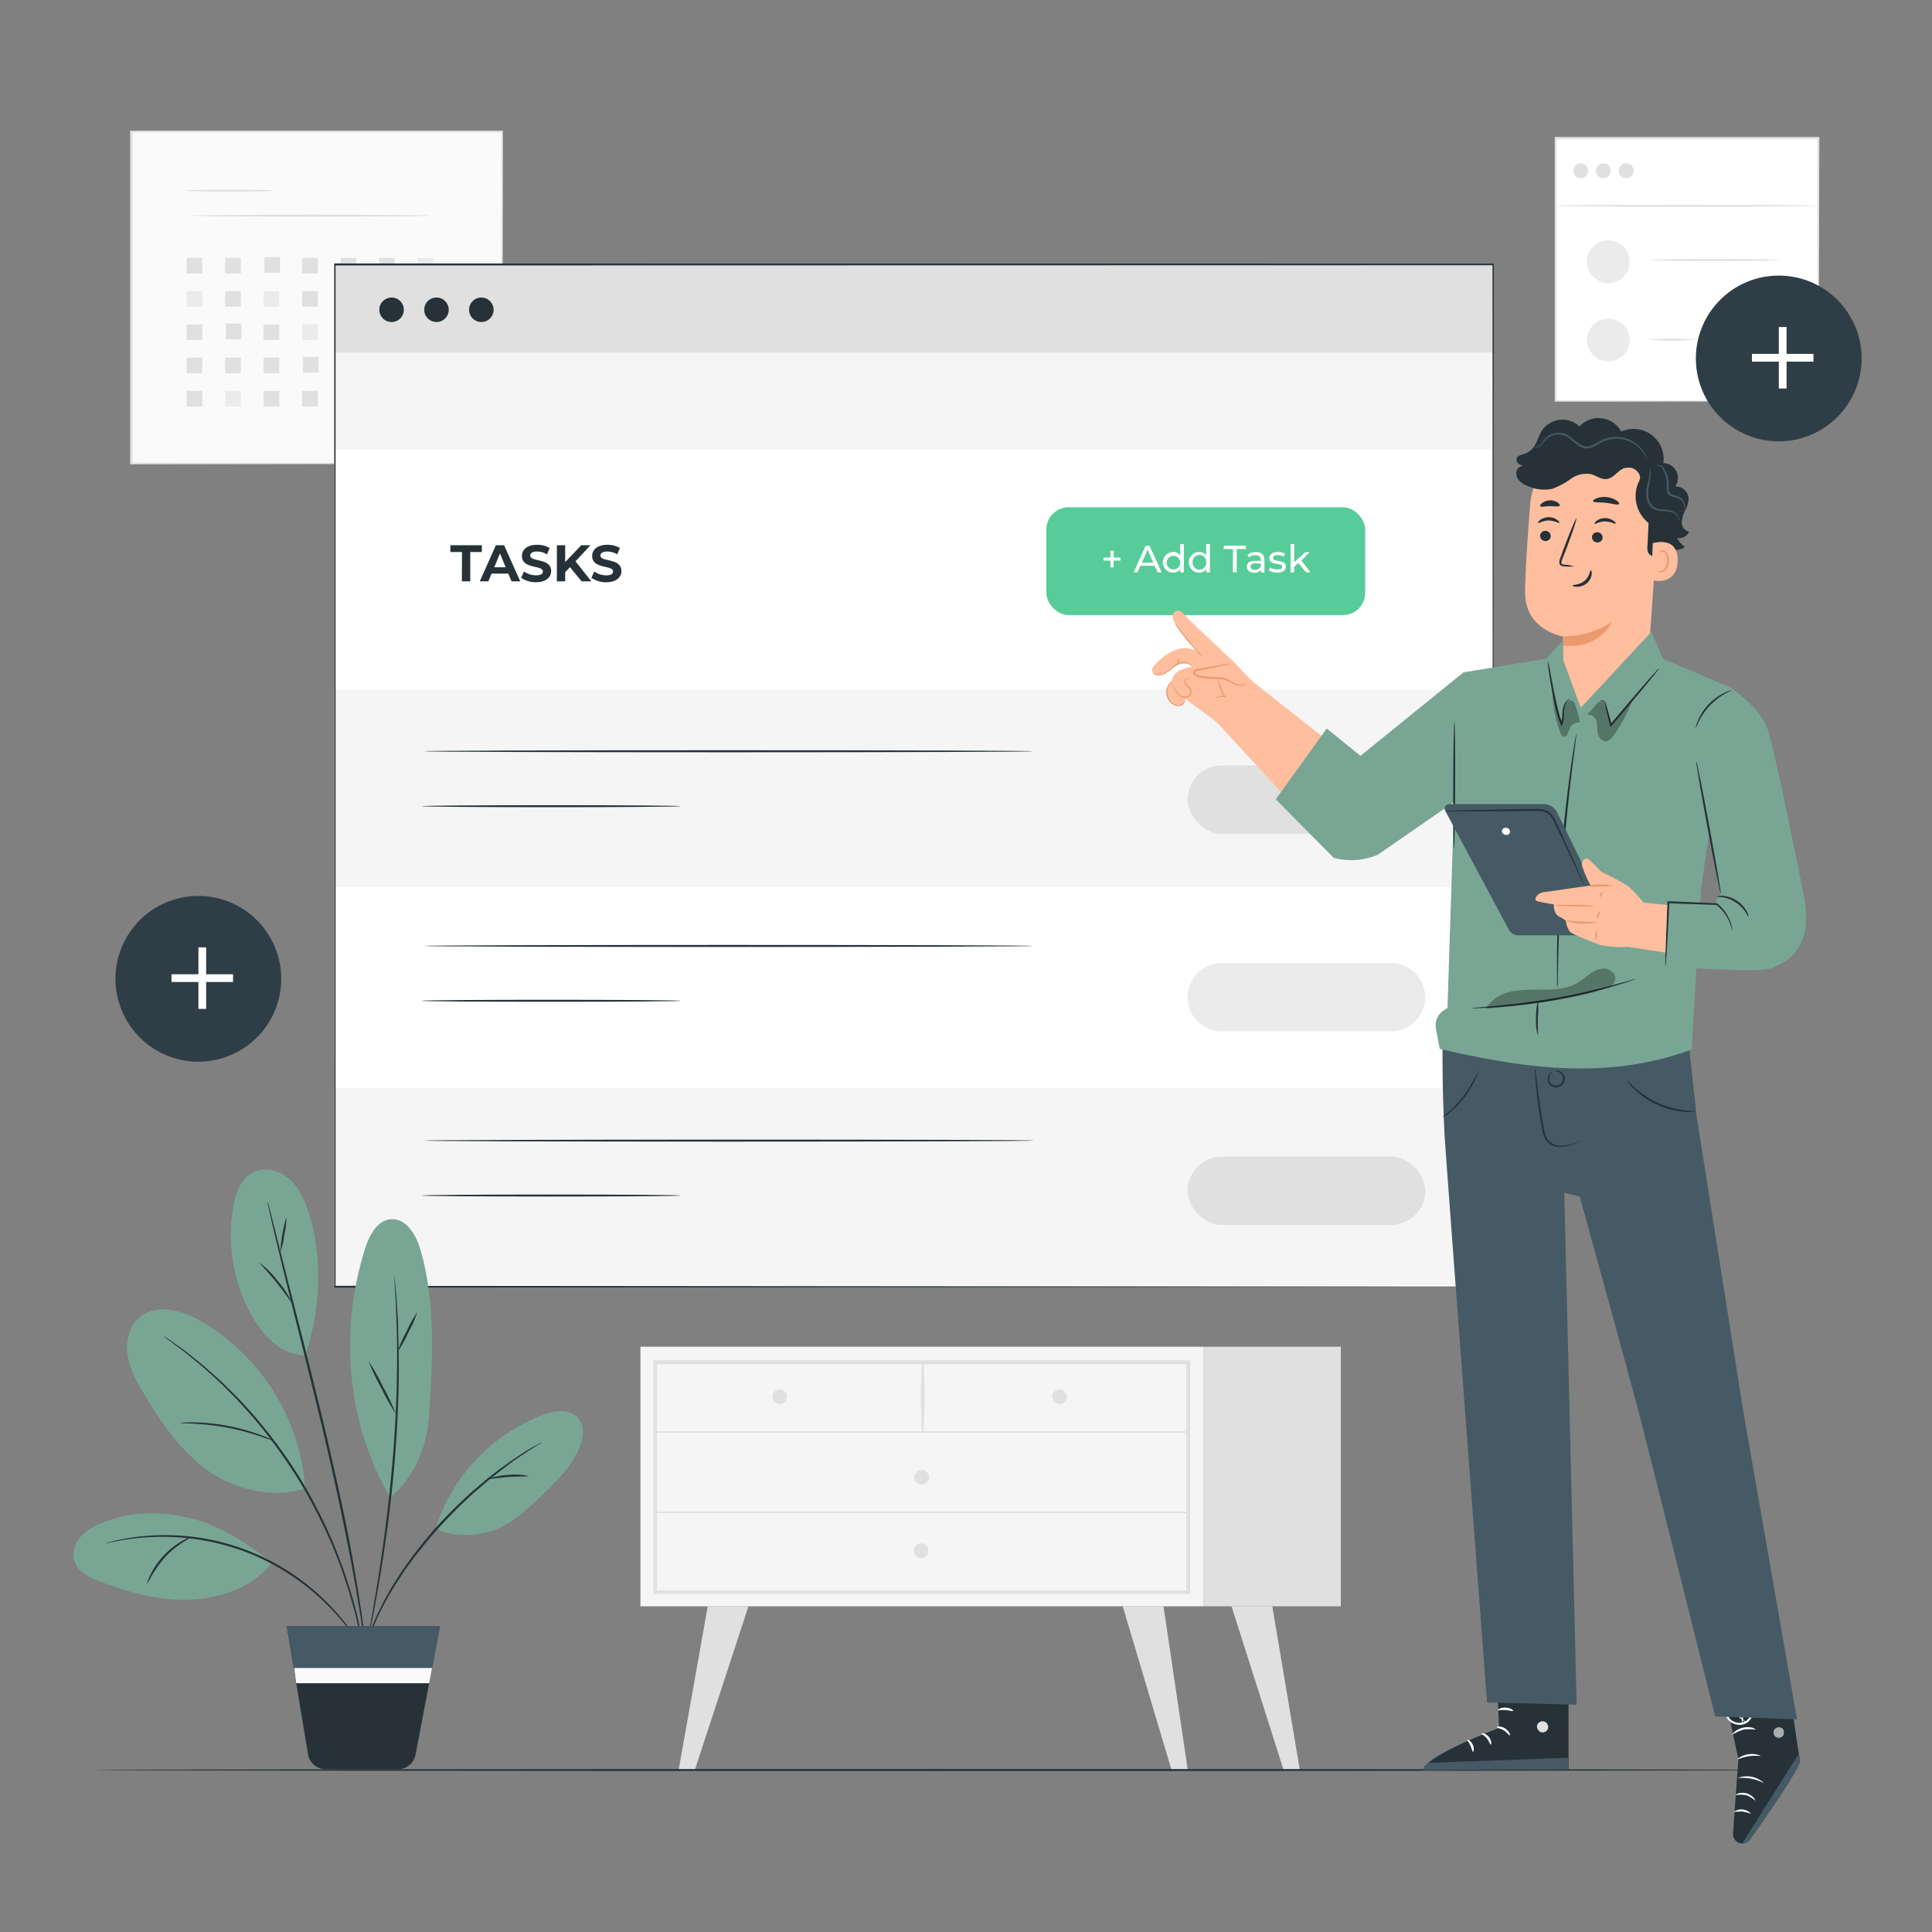 <svg xmlns="http://www.w3.org/2000/svg" viewBox="0 0 500 500" version="1.1" xmlns:xlink="http://www.w3.org/1999/xlink">
  <rect x="0" y="0" width="500" height="500" fill="#808080" stroke="none"/>
  <g id="freepik--background-complete--inject-16">
    <rect x="33.9" y="34.08" width="96.05" height="85.93" style="fill:#fafafa"/>
    <path d="M130,120s0-.55,0-1.6,0-2.59,0-4.6c0-4,0-9.93-.06-17.44,0-15-.06-36.47-.11-62.3l.22.22-96,0h0l.25-.26c0,31.27,0,60.69,0,85.94l-.22-.23,69.47.12L123,120l5.19,0,1.34,0H128.2l-5.14,0-19.55.06-69.61.11h-.23V120c0-25.25,0-54.67,0-85.94v-.25h.27l96,0h.22v.21c0,25.88-.09,47.39-.11,62.43,0,7.49-.05,13.37-.06,17.4,0,2,0,3.52,0,4.56S130,120,130,120Z" style="fill:#e0e0e0"/>
    <path d="M70.73,49.35c0,.15-5.06.26-11.29.26s-11.3-.11-11.3-.26,5.06-.25,11.3-.25S70.73,49.21,70.73,49.35Z" style="fill:#e0e0e0"/>
    <path d="M111.43,55.81c0,.14-13.89.25-31,.25s-31-.11-31-.25,13.88-.26,31-.26S111.43,55.66,111.43,55.81Z" style="fill:#e0e0e0"/>
    <rect x="48.31" y="66.74" width="4.05" height="4.05" style="fill:#e0e0e0"/>
    <rect x="58.27" y="66.74" width="4.05" height="4.05" style="fill:#e0e0e0"/>
    <rect x="68.42" y="66.55" width="4.05" height="4.05" style="fill:#e0e0e0"/>
    <rect x="78.19" y="66.74" width="4.05" height="4.05" style="fill:#e0e0e0"/>
    <rect x="88.15" y="66.74" width="4.05" height="4.05" style="fill:#e0e0e0"/>
    <rect x="98.12" y="66.74" width="4.05" height="4.05" style="fill:#e0e0e0"/>
    <rect x="108.08" y="66.74" width="4.05" height="4.05" style="fill:#ebebeb"/>
    <rect x="48.31" y="75.34" width="4.05" height="4.05" style="fill:#ebebeb"/>
    <rect x="58.27" y="75.34" width="4.05" height="4.05" style="fill:#e0e0e0"/>
    <rect x="68.23" y="75.34" width="4.05" height="4.05" style="fill:#ebebeb"/>
    <rect x="78.19" y="75.34" width="4.05" height="4.05" style="fill:#e0e0e0"/>
    <rect x="88.15" y="75.34" width="4.05" height="4.05" style="fill:#e0e0e0"/>
    <rect x="98.3" y="75.15" width="4.05" height="4.05" style="fill:#e0e0e0"/>
    <rect x="108.08" y="75.34" width="4.05" height="4.05" style="fill:#e0e0e0"/>
    <rect x="48.31" y="83.94" width="4.05" height="4.05" style="fill:#e0e0e0"/>
    <rect x="58.46" y="83.76" width="4.05" height="4.05" style="fill:#e0e0e0"/>
    <rect x="68.23" y="83.94" width="4.05" height="4.05" style="fill:#e0e0e0"/>
    <rect x="78.19" y="83.94" width="4.05" height="4.05" style="fill:#ebebeb"/>
    <rect x="88.15" y="83.94" width="4.05" height="4.05" style="fill:#e0e0e0"/>
    <rect x="98.12" y="83.94" width="4.05" height="4.05" style="fill:#e0e0e0"/>
    <rect x="108.08" y="83.94" width="4.05" height="4.05" style="fill:#e0e0e0"/>
    <rect x="48.31" y="92.54" width="4.05" height="4.05" style="fill:#e0e0e0"/>
    <rect x="58.27" y="92.54" width="4.05" height="4.05" style="fill:#e0e0e0"/>
    <rect x="68.23" y="92.54" width="4.05" height="4.05" style="fill:#e0e0e0"/>
    <rect x="78.38" y="92.36" width="4.05" height="4.05" style="fill:#e0e0e0"/>
    <rect x="88.15" y="92.54" width="4.05" height="4.05" style="fill:#e0e0e0"/>
    <rect x="98.12" y="92.54" width="4.05" height="4.05" style="fill:#ebebeb"/>
    <rect x="108.08" y="92.54" width="4.05" height="4.05" style="fill:#e0e0e0"/>
    <rect x="48.31" y="101.15" width="4.05" height="4.05" style="fill:#e0e0e0"/>
    <rect x="58.27" y="101.15" width="4.05" height="4.05" style="fill:#ebebeb"/>
    <rect x="68.23" y="101.15" width="4.05" height="4.05" style="fill:#e0e0e0"/>
    <rect x="78.19" y="101.15" width="4.05" height="4.05" style="fill:#e0e0e0"/>
    <rect x="88.15" y="101.15" width="4.05" height="4.05" style="fill:#e0e0e0"/>
    <rect x="98.3" y="100.96" width="4.05" height="4.05" style="fill:#e0e0e0"/>
    <rect x="108.08" y="101.15" width="4.05" height="4.05" style="fill:#e0e0e0"/>
    <rect x="402.46" y="35.83" width="68.04" height="68.04" style="fill:#fff"/>
    <path d="M470.5,103.88s0-.12,0-.33,0-.54,0-1c0-.84,0-2.07,0-3.66,0-3.22,0-7.9-.06-13.85,0-11.91-.07-28.89-.12-49.26l.23.23-68,0h0l.26-.26c0,24.92,0,48.27,0,68.05l-.22-.23,49.25.12,13.85.06,3.67,0h.94l.33,0h-1.22l-3.63,0-13.79.06-49.4.11h-.23v-.22c0-19.78,0-43.13,0-68v-.26h.26l68,0h.23v.22c-.05,20.43-.09,37.46-.12,49.4,0,5.93,0,10.6-.06,13.8,0,1.58,0,2.79,0,3.62,0,.4,0,.7,0,.92S470.5,103.88,470.5,103.88Z" style="fill:#e0e0e0"/>
    <path d="M470.21,53.25c0,.14-15.17.26-33.88.26s-33.87-.12-33.87-.26S417.62,53,436.33,53,470.21,53.11,470.21,53.25Z" style="fill:#e0e0e0"/>
    <circle cx="409.08" cy="44.19" r="1.93" style="fill:#e0e0e0"/>
    <circle cx="414.96" cy="44.19" r="1.93" style="fill:#e0e0e0"/>
    <path d="M422.77,44.19a1.93,1.93,0,1,1-1.93-1.93A1.92,1.92,0,0,1,422.77,44.19Z" style="fill:#e0e0e0"/>
    <circle cx="416.24" cy="67.73" r="5.53" style="fill:#ebebeb"/>
    <path d="M421.77,88a5.53,5.53,0,1,1-5.53-5.53A5.53,5.53,0,0,1,421.77,88Z" style="fill:#ebebeb"/>
    <path d="M460.34,67.28c0,.14-7.56.26-16.89.26s-16.89-.12-16.89-.26,7.56-.26,16.89-.26S460.34,67.13,460.34,67.28Z" style="fill:#e0e0e0"/>
    <path d="M438.73,87.93a69.48,69.48,0,0,1-12,0,69.48,69.48,0,0,1,12,0Z" style="fill:#e0e0e0"/>
    <circle cx="460.34" cy="92.77" r="21.45" style="fill:#2f3e46"/>
    <rect x="460.36" y="84.63" width="2" height="15.92" style="fill:#fff"/>
    <rect x="453.4" y="91.59" width="15.92" height="2" style="fill:#fff"/>
    <circle cx="51.34" cy="253.31" r="21.45" transform="translate(-94.68 40.05) rotate(-22.94)" style="fill:#2f3e46"/>
    <rect x="51.35" y="245.18" width="2" height="15.92" style="fill:#fff"/>
    <rect x="44.39" y="252.14" width="15.92" height="2" style="fill:#fff"/>
    <rect x="165.74" y="348.53" width="145.68" height="67.18" style="fill:#f5f5f5"/>
    <path d="M308,412.55H169.07V352.06H308Zm-138-.91H307V353H170Z" style="fill:#e0e0e0"/>
    <rect x="311.42" y="348.53" width="35.59" height="67.18" style="fill:#e0e0e0"/>
    <path d="M169.53,370.78h138a.18.18,0,0,0,0-.36h-138a.18.18,0,1,0,0,.36Z" style="fill:#e0e0e0"/>
    <path d="M239,370.6a150.16,150.16,0,0,0,0-18.25.19.19,0,0,0-.37,0,152.22,152.22,0,0,0,0,18.25.14.14,0,0,0,.28,0Z" style="fill:#e0e0e0"/>
    <path d="M276.1,361.47a1.88,1.88,0,1,1-1.88-1.88A1.88,1.88,0,0,1,276.1,361.47Z" style="fill:#e0e0e0"/>
    <path d="M203.69,361.47a1.88,1.88,0,1,1-1.88-1.88A1.88,1.88,0,0,1,203.69,361.47Z" style="fill:#e0e0e0"/>
    <path d="M240.39,382.31a1.88,1.88,0,1,1-1.88-1.88A1.88,1.88,0,0,1,240.39,382.31Z" style="fill:#e0e0e0"/>
    <polygon points="183.16 415.71 175.66 457.89 179.88 457.89 193.7 415.71 183.16 415.71" style="fill:#e0e0e0"/>
    <polygon points="301.11 415.71 307.38 457.96 303.16 457.96 290.56 415.71 301.11 415.71" style="fill:#e0e0e0"/>
    <polygon points="329.27 415.71 336.38 457.96 332.16 457.96 318.72 415.71 329.27 415.71" style="fill:#e0e0e0"/>
    <path d="M240.26,401.32a1.88,1.88,0,1,1-1.87-1.88A1.88,1.88,0,0,1,240.26,401.32Z" style="fill:#e0e0e0"/>
    <path d="M169.53,391.59h138a.19.19,0,0,0,0-.37h-138a.19.19,0,0,0,0,.37Z" style="fill:#e0e0e0"/>
  </g>
  <g id="freepik--Floor--inject-16">
    <path d="M461.43,458.08c0,.14-97.8.26-218.42.26s-218.44-.12-218.44-.26,97.78-.26,218.44-.26S461.43,457.93,461.43,458.08Z" style="fill:#263238"/>
  </g>
  <g id="freepik--Window--inject-16">
    <rect x="86.46" y="68.72" width="299.89" height="264.22" style="fill:#fff"/>
    <rect x="86.46" y="229.59" width="299.89" height="44.64" style="fill:#fff"/>
    <rect x="86.46" y="178.52" width="299.89" height="51.08" style="fill:#f5f5f5"/>
    <rect x="86.46" y="281.53" width="299.89" height="51.08" style="fill:#f5f5f5"/>
    <path d="M267.53,194.42c0,.15-35.37.27-79,.27s-79-.12-79-.27,35.36-.26,79-.26S267.53,194.28,267.53,194.42Z" style="fill:#263238"/>
    <path d="M176.24,208.64c0,.14-15,.26-33.57.26s-33.57-.12-33.57-.26,15-.26,33.57-.26S176.24,208.5,176.24,208.64Z" style="fill:#263238"/>
    <path d="M267.53,244.81c0,.14-35.37.26-79,.26s-79-.12-79-.26,35.36-.26,79-.26S267.53,244.66,267.53,244.81Z" style="fill:#263238"/>
    <path d="M176.24,259c0,.15-15,.26-33.57.26s-33.57-.11-33.57-.26,15-.26,33.57-.26S176.24,258.88,176.24,259Z" style="fill:#263238"/>
    <path d="M267.53,295.19c0,.14-35.37.26-79,.26s-79-.12-79-.26,35.36-.26,79-.26S267.53,295,267.53,295.19Z" style="fill:#263238"/>
    <path d="M176.24,309.4c0,.15-15,.26-33.57.26s-33.57-.11-33.57-.26,15-.26,33.57-.26S176.24,309.26,176.24,309.4Z" style="fill:#263238"/>
    <rect x="86.46" y="68.39" width="299.89" height="25.21" style="fill:#e0e0e0"/>
    <rect x="86.46" y="91.21" width="299.89" height="25.21" style="fill:#f5f5f5"/>
    <path d="M104.51,80.2A3.17,3.17,0,1,1,101.35,77,3.16,3.16,0,0,1,104.51,80.2Z" style="fill:#263238"/>
    <path d="M116.13,80.2A3.17,3.17,0,1,1,113,77,3.17,3.17,0,0,1,116.13,80.2Z" style="fill:#263238"/>
    <path d="M127.74,80.2A3.17,3.17,0,1,1,124.57,77,3.17,3.17,0,0,1,127.74,80.2Z" style="fill:#263238"/>
    <path d="M386.41,333c0-1.68-.06-103-.15-264.56l.15.2-299.74.06h0l.18-.26c0,93.91,0,183.35,0,264.56l-.17-.24,299.76.24-299.76.24h-.18V333c0-81.21,0-170.65,0-264.56v-.26h.21l299.74.05h.15v.21C386.46,230,386.41,331.27,386.41,333Z" style="fill:#263238"/>
    <rect x="270.79" y="131.28" width="82.52" height="27.91" rx="5.77" style="fill:#57cc99"/>
    <path d="M290,145.08h-1.79v1.77h-.83v-1.77h-1.8v-.78h1.8v-1.78h.83v1.78H290Z" style="fill:#fff"/>
    <path d="M298.81,146.41h-3.68l-.76,1.73h-1l3.13-6.91h1l3.14,6.91h-1Zm-.35-.79L297,142.23l-1.49,3.39Z" style="fill:#fff"/>
    <path d="M306.38,140.81v7.33h-.91v-.83a2.2,2.2,0,0,1-1.86.89,2.67,2.67,0,0,1,0-5.34,2.19,2.19,0,0,1,1.82.84v-2.89Zm-.94,4.71a1.76,1.76,0,1,0-1.75,1.85A1.72,1.72,0,0,0,305.44,145.52Z" style="fill:#fff"/>
    <path d="M313.12,140.81v7.33h-.91v-.83a2.23,2.23,0,0,1-1.87.89,2.67,2.67,0,0,1,0-5.34,2.22,2.22,0,0,1,1.83.84v-2.89Zm-.94,4.71a1.77,1.77,0,1,0-3.53,0,1.77,1.77,0,1,0,3.53,0Z" style="fill:#fff"/>
    <path d="M319.09,142.09h-2.37v-.86h5.71v.86h-2.37v6h-1Z" style="fill:#fff"/>
    <path d="M327.24,145v3.16h-.89v-.69a2,2,0,0,1-1.72.75c-1.19,0-1.94-.63-1.94-1.54s.54-1.53,2.11-1.53h1.5v-.19c0-.8-.47-1.26-1.41-1.26a2.64,2.64,0,0,0-1.66.56l-.39-.71a3.44,3.44,0,0,1,2.16-.67C326.43,142.86,327.24,143.55,327.24,145Zm-.94,1.56v-.73h-1.47c-.93,0-1.2.36-1.2.81s.44.85,1.16.85A1.52,1.52,0,0,0,326.3,146.54Z" style="fill:#fff"/>
    <path d="M328.34,147.59l.4-.75a3.38,3.38,0,0,0,1.83.54c.88,0,1.25-.27,1.25-.71,0-1.18-3.31-.16-3.31-2.24,0-.94.84-1.57,2.18-1.57a3.8,3.8,0,0,1,1.91.47l-.41.75a2.69,2.69,0,0,0-1.51-.41c-.83,0-1.23.3-1.23.72,0,1.23,3.32.22,3.32,2.26,0,.95-.87,1.55-2.27,1.55A3.85,3.85,0,0,1,328.34,147.59Z" style="fill:#fff"/>
    <path d="M336,145.7l-1.09,1v1.43H334v-7.33h.95v4.7l2.85-2.6h1.15l-2.2,2.16,2.42,3.07H338Z" style="fill:#fff"/>
    <path d="M119.56,142.87h-3v-1.76h8.14v1.76h-3v7.58h-2.16Z" style="fill:#263238"/>
    <path d="M131.55,148.45h-4.34l-.82,2h-2.22l4.16-9.34h2.14l4.17,9.34h-2.26Zm-.68-1.64-1.48-3.58-1.48,3.58Z" style="fill:#263238"/>
    <path d="M134.88,149.53l.74-1.63a5.5,5.5,0,0,0,3.08,1c1.28,0,1.8-.43,1.8-1,0-1.74-5.43-.54-5.43-4,0-1.59,1.28-2.91,3.93-2.91a6.2,6.2,0,0,1,3.24.83l-.66,1.64a5.31,5.31,0,0,0-2.59-.73c-1.28,0-1.77.48-1.77,1.06,0,1.72,5.42.54,5.42,4,0,1.56-1.29,2.9-4,2.9A6.66,6.66,0,0,1,134.88,149.53Z" style="fill:#263238"/>
    <path d="M147.52,146.78l-1.25,1.31v2.36h-2.15v-9.34h2.15v4.36l4.14-4.36h2.4l-3.87,4.16,4.09,5.18h-2.52Z" style="fill:#263238"/>
    <path d="M153.06,149.53l.73-1.63a5.53,5.53,0,0,0,3.08,1c1.28,0,1.8-.43,1.8-1,0-1.74-5.42-.54-5.42-4,0-1.59,1.28-2.91,3.93-2.91a6.25,6.25,0,0,1,3.24.83l-.67,1.64a5.28,5.28,0,0,0-2.58-.73c-1.28,0-1.78.48-1.78,1.06,0,1.72,5.43.54,5.43,4,0,1.56-1.29,2.9-4,2.9A6.64,6.64,0,0,1,153.06,149.53Z" style="fill:#263238"/>
    <rect x="307.35" y="198.09" width="61.51" height="17.71" rx="8.85" style="fill:#e0e0e0"/>
    <path d="M360,266.93H316.2a8.85,8.85,0,0,1-8.85-8.85h0a8.85,8.85,0,0,1,8.85-8.85H360a8.85,8.85,0,0,1,8.85,8.85h0A8.85,8.85,0,0,1,360,266.93Z" style="fill:#ebebeb"/>
    <rect x="307.35" y="299.32" width="61.51" height="17.71" rx="8.85" style="fill:#e0e0e0"/>
  </g>
  <g id="freepik--Plant--inject-16">
    <path d="M79,385.16c-8,2.81-18.54.3-25.42-4.73s-11.83-12.22-16.21-19.52c-1.88-3.12-3.7-6.36-4.3-10s.28-7.62,3.06-10c4.33-3.64,11-1.8,15.86,1a54.72,54.72,0,0,1,27,43.16" style="fill:#79A694"/>
    <path d="M70.35,404.41c-4.83,6.37-13.13,9.21-21.11,9.58s-15.88-1.84-23.35-4.71c-2.71-1-5.67-2.46-6.6-5.21a6.63,6.63,0,0,1,1.42-6.15,13.81,13.81,0,0,1,5.39-3.67c7.34-3.13,15.76-3.28,23.49-1.27s14.49,6.48,20.76,11.43" style="fill:#79A694"/>
    <path d="M79.1,350.7c-6.65.14-11.69-5.69-14.71-11.63a43.18,43.18,0,0,1-4-26.89c.61-3.41,1.89-7.07,4.94-8.71s7.12-.57,9.71,1.8,4,5.75,5,9.1c3.58,11.57,2.81,24.86-1,36.33" style="fill:#79A694"/>
    <path d="M101,387.53c-11.35-19.32-13.24-43-6.54-64.34,1.09-3.46,3.14-7.43,6.77-7.66,4-.26,6.54,4.22,7.65,8.09,3.89,13.58,3.06,28,2.2,42.09-.53,8.69-3.51,16.11-10.08,21.82" style="fill:#79A694"/>
    <path d="M112.78,395.47a46.41,46.41,0,0,1,27.54-29.21c3-1.13,6.85-1.78,9.09.53s1.53,6,.12,8.87c-2.29,4.56-6,8.22-9.7,11.74-3.36,3.2-6.85,6.41-11.1,8.27s-12.07,2.34-15.95-.2" style="fill:#79A694"/>
    <path d="M42.4,345.84a1,1,0,0,0,.2.18l.61.47,2.38,1.78,1.73,1.28c.62.48,1.27,1,2,1.61,1.4,1.17,3.06,2.44,4.73,4l2.68,2.44c.92.85,1.82,1.81,2.78,2.76,1.95,1.88,3.84,4.07,5.88,6.33a137.14,137.14,0,0,1,11.7,16,138,138,0,0,1,9.05,17.61c1.11,2.83,2.23,5.5,3,8.09.42,1.29.88,2.51,1.23,3.72l1,3.48c.67,2.21,1.06,4.26,1.48,6,.2.89.41,1.72.56,2.49s.26,1.48.37,2.11c.22,1.24.4,2.22.53,2.93l.15.76a.65.65,0,0,0,.07.25,1,1,0,0,0,0-.26c0-.2-.06-.46-.1-.77-.1-.71-.24-1.7-.43-2.94-.09-.64-.2-1.35-.32-2.13s-.33-1.6-.51-2.5c-.4-1.79-.76-3.86-1.41-6.07-.31-1.12-.62-2.29-1-3.51s-.79-2.45-1.21-3.74c-.79-2.6-1.89-5.29-3-8.14a133.12,133.12,0,0,0-9-17.7,132.47,132.47,0,0,0-11.79-16c-2-2.26-4-4.45-5.94-6.32-1-.95-1.87-1.91-2.81-2.75l-2.71-2.42c-1.69-1.57-3.37-2.82-4.8-4-.72-.56-1.38-1.11-2-1.58l-1.76-1.24-2.44-1.7-.64-.43C42.48,345.88,42.41,345.83,42.4,345.84Z" style="fill:#263238"/>
    <path d="M27.37,399.39a3.46,3.46,0,0,0,.78-.13c.51-.09,1.24-.28,2.21-.44a62.31,62.31,0,0,1,8.22-1,61.19,61.19,0,0,1,26.69,4.49,61.11,61.11,0,0,1,22,15.77,63,63,0,0,1,5.08,6.54c.56.8.94,1.46,1.24,1.88a7,7,0,0,0,.45.65,4,4,0,0,0-.36-.7c-.27-.45-.62-1.13-1.16-1.95a56.76,56.76,0,0,0-5-6.67,59.05,59.05,0,0,0-49-20.39,56,56,0,0,0-8.23,1.18c-1,.19-1.69.42-2.2.55S27.37,399.38,27.37,399.39Z" style="fill:#263238"/>
    <path d="M69.29,311.18a1.31,1.31,0,0,0,0,.3l.18.87c.17.8.42,1.91.74,3.33.66,2.88,1.65,7.05,2.91,12.19,2.5,10.28,6.13,24.44,9.92,40.13,1.88,7.86,3.58,15.36,5,22.19s2.67,13,3.58,18.24c.49,2.59.86,5,1.21,7s.63,3.86.84,5.32.4,2.56.53,3.37q.09.54.15.87a.94.94,0,0,0,.07.3,1.35,1.35,0,0,0,0-.3c0-.23-.06-.52-.1-.89L94,420.75c-.18-1.47-.43-3.26-.76-5.34s-.66-4.44-1.13-7.05c-.86-5.22-2-11.41-3.47-18.27s-3.13-14.35-5-22.21c-3.79-15.7-7.48-29.84-10.08-40.1-1.29-5.1-2.33-9.25-3.07-12.15-.35-1.41-.64-2.51-.84-3.3-.09-.36-.17-.64-.23-.86A1.65,1.65,0,0,0,69.29,311.18Z" style="fill:#263238"/>
    <path d="M95.36,423.76a1.21,1.21,0,0,0,.07-.23c0-.19.09-.42.16-.7.13-.65.32-1.55.56-2.69.48-2.33,1.11-5.72,1.84-9.93,1.46-8.4,3.18-20.08,4.24-33.06.52-6.49.8-12.69.93-18.33s0-10.73-.13-15c0-2.13-.2-4.06-.29-5.75s-.2-3.15-.31-4.34-.19-2.06-.26-2.73c0-.29,0-.52-.08-.71a.92.92,0,0,0,0-.24.87.87,0,0,0,0,.24c0,.2,0,.43,0,.72,0,.67.08,1.58.15,2.74s.16,2.64.22,4.34.18,3.61.21,5.74c.13,4.26.14,9.34,0,15s-.46,11.82-1,18.3c-1.06,13-2.72,24.63-4.08,33-.68,4.21-1.26,7.61-1.68,10-.19,1.14-.35,2-.46,2.7,0,.29-.08.52-.11.71A.62.62,0,0,0,95.36,423.76Z" style="fill:#263238"/>
    <path d="M94.52,426.22a4.9,4.9,0,0,0,.29-.67l.75-1.94.53-1.41c.23-.5.47-1.05.73-1.63s.54-1.21.83-1.88.68-1.33,1-2.05l1.16-2.26,1.38-2.37c.91-1.66,2.09-3.32,3.22-5.12A123.17,123.17,0,0,1,113,396a135.57,135.57,0,0,1,9.81-9.82c1.64-1.38,3.13-2.75,4.64-3.91l2.15-1.71,2-1.5c1.28-1,2.5-1.8,3.56-2.51s2-1.34,2.75-1.8l1.76-1.12a3.56,3.56,0,0,0,.6-.42,3.61,3.61,0,0,0-.65.33l-1.81,1c-.8.44-1.74,1-2.81,1.73s-2.32,1.49-3.62,2.45l-2.07,1.48-2.18,1.7c-1.52,1.14-3,2.51-4.68,3.88a128.52,128.52,0,0,0-9.89,9.83,115.43,115.43,0,0,0-8.55,11c-1.14,1.82-2.31,3.49-3.21,5.18l-1.36,2.4-1.13,2.28c-.35.73-.72,1.41-1,2.08s-.55,1.31-.8,1.9-.48,1.15-.69,1.66-.35,1-.5,1.43c-.27.81-.48,1.47-.65,2A3.45,3.45,0,0,0,94.52,426.22Z" style="fill:#263238"/>
    <path d="M46.61,368.25c0,.08,1.38.08,3.59.21a67.61,67.61,0,0,1,8.57,1,67.64,67.64,0,0,1,8.35,2.18,35.55,35.55,0,0,0,3.41,1.12,3.27,3.27,0,0,0-.85-.46c-.56-.27-1.39-.62-2.44-1A51.61,51.61,0,0,0,58.87,369a50.88,50.88,0,0,0-8.66-.89c-1.11,0-2,0-2.64.05A3.16,3.16,0,0,0,46.61,368.25Z" style="fill:#263238"/>
    <path d="M38.05,410.07A32.63,32.63,0,0,1,42.72,403c3.18-3.47,6.78-5,6.68-5.18a8.46,8.46,0,0,0-2.3,1,20.63,20.63,0,0,0-4.77,3.8,20.2,20.2,0,0,0-3.43,5A7.68,7.68,0,0,0,38.05,410.07Z" style="fill:#263238"/>
    <path d="M67.25,326.87c-.11.11,2,2.18,4.26,5s3.9,5.26,4,5.18a23,23,0,0,0-3.62-5.52A22.88,22.88,0,0,0,67.25,326.87Z" style="fill:#263238"/>
    <path d="M74.11,315a38.62,38.62,0,0,0-1.54,9.05,20.63,20.63,0,0,0,1-4.48A20.11,20.11,0,0,0,74.11,315Z" style="fill:#263238"/>
    <path d="M95.34,352.19a57.62,57.62,0,0,0,3.32,7,56.56,56.56,0,0,0,3.8,6.74,56.61,56.61,0,0,0-3.32-7A56.56,56.56,0,0,0,95.34,352.19Z" style="fill:#263238"/>
    <path d="M108,339.57a32,32,0,0,0-2.82,5.06,30.94,30.94,0,0,0-2.33,5.29,31.11,31.11,0,0,0,2.81-5.05A31,31,0,0,0,108,339.57Z" style="fill:#263238"/>
    <path d="M126.55,382.72c0,.15,2.29-.28,5.1-.48s5.11-.09,5.12-.24a14.49,14.49,0,0,0-5.15-.29A15,15,0,0,0,126.55,382.72Z" style="fill:#263238"/>
    <path d="M113.87,420.87l-6.32,33.23a4.66,4.66,0,0,1-4.58,3.79H84.31a4.66,4.66,0,0,1-4.6-3.89l-5.49-33.13Z" style="fill:#263238"/>
    <polygon points="111.82 431.67 76.11 431.67 74.22 420.87 113.87 420.87 111.82 431.67" style="fill:#455a64"/>
    <polygon points="111.82 431.67 111.07 435.61 76.66 435.61 76.11 431.67 111.82 431.67" style="fill:#fafafa"/>
  </g>
  <g id="freepik--Character--inject-16">
    <path d="M387.17,427.82l.79,19.36s-19.42,7.31-19.62,10.9l37.6-.18V427.68Z" style="fill:#263238"/>
    <path d="M399.58,445.5a1.54,1.54,0,0,1,1.07,1.75,1.49,1.49,0,0,1-1.73,1.07,1.61,1.61,0,0,1-1.12-1.85,1.52,1.52,0,0,1,1.92-.92" style="fill:#e0e0e0"/>
    <path d="M405.94,457.9l-.12-3-36,1.31s-1.67.74-1.48,1.92Z" style="fill:#455a64"/>
    <path d="M387.35,447c0,.18.92.26,1.83.84s1.39,1.36,1.56,1.29-.11-1.14-1.22-1.83S387.31,446.83,387.35,447Z" style="fill:#fff"/>
    <path d="M383.41,448.64c0,.18.76.49,1.39,1.26s.81,1.6,1,1.59.29-1.05-.5-2S383.42,448.47,383.41,448.64Z" style="fill:#fff"/>
    <path d="M381.2,453.37c.16,0,.41-.88-.06-1.88s-1.34-1.4-1.42-1.24.46.68.84,1.51S381,453.36,381.2,453.37Z" style="fill:#fff"/>
    <path d="M387.66,442.56c.08.17.92-.09,2,0s1.84.39,1.94.23-.69-.81-1.91-.87S387.57,442.42,387.66,442.56Z" style="fill:#fff"/>
    <path d="M445,432.33l4.88,22.93-1.37,19.25a2.4,2.4,0,0,0,2.39,2.57h0a2.4,2.4,0,0,0,1.95-1c2.88-4,13.4-18.93,13-20.59-.53-1.92-3.54-24.53-3.54-24.53Z" style="fill:#263238"/>
    <path d="M450.89,477.08l14.6-23.15.19,1a3.58,3.58,0,0,1-.41,2.46c-1.14,2-4.4,7.44-12.36,18.7a2.4,2.4,0,0,1-2,1Z" style="fill:#455a64"/>
    <g style="opacity:0.6">
      <path d="M459.36,447.39a1.46,1.46,0,0,0,0,1.94,1.4,1.4,0,0,0,1.93.06,1.54,1.54,0,0,0,0-2.06,1.46,1.46,0,0,0-2,.17" style="fill:#fff"/>
    </g>
    <path d="M454.25,466a7.44,7.44,0,0,0-2.36-1.41,7.59,7.59,0,0,0-2.75,0c0-.05.23-.28.76-.46a3.78,3.78,0,0,1,2.13,0,3.82,3.82,0,0,1,1.82,1.12C454.2,465.66,454.3,466,454.25,466Z" style="fill:#fff"/>
    <path d="M453.19,469.41a20.94,20.94,0,0,0-2.23-.6,22.42,22.42,0,0,0-2.3.13,3.39,3.39,0,0,1,4.53.47Z" style="fill:#fff"/>
    <path d="M456.56,461.49a12.31,12.31,0,0,0-6.94-1.32,6.58,6.58,0,0,1,6.94,1.32Z" style="fill:#fff"/>
    <path d="M455.66,454.39c0,.15-1.41-.14-3.08.12s-2.9.89-3,.76a6,6,0,0,1,6.06-.88Z" style="fill:#fff"/>
    <path d="M454.4,447.63a11.49,11.49,0,0,0-3.21,0,11.83,11.83,0,0,0-2.91,1.34s.15-.38.62-.78a5.1,5.1,0,0,1,2.18-1.06,5.26,5.26,0,0,1,2.42,0C454.1,447.35,454.42,447.57,454.4,447.63Z" style="fill:#fff"/>
    <path d="M451,446.36a2,2,0,0,1-.2-.86,6.26,6.26,0,0,1,.26-2.42,2.76,2.76,0,0,1,.91-1.49,1,1,0,0,1,1.11,0,1.54,1.54,0,0,1,.56,1,3.39,3.39,0,0,1-2.34,3.63,3.92,3.92,0,0,1-4.18-1.3,1.38,1.38,0,0,1-.28-1.11,1,1,0,0,1,.88-.67,3.3,3.3,0,0,1,1.67.5,7,7,0,0,1,1.91,1.49,2.22,2.22,0,0,1,.51.73,11.32,11.32,0,0,0-2.58-1.9,3.3,3.3,0,0,0-1.47-.4.51.51,0,0,0-.48.37.92.92,0,0,0,.23.71,3.5,3.5,0,0,0,3.64,1.09,3,3,0,0,0,2-3.06,1.11,1.11,0,0,0-.37-.69.51.51,0,0,0-.61,0,2.45,2.45,0,0,0-.79,1.25A9.24,9.24,0,0,0,451,446.36Z" style="fill:#fff"/>
    <path d="M373.33,270.37s-.16,10.2.52,23.37c.26,5.1,11,146.86,11,146.86l23.18.58-3.19-132.49,4,1s12.21,44.18,14.87,54.29c3.16,12,20.17,80.22,20.17,80.22l21.19.78-13.94-79.91L439.1,289l-2.41-22.12Z" style="fill:#455a64"/>
    <path d="M408.84,295.29a4.77,4.77,0,0,1-1,.52,11.5,11.5,0,0,1-2.89.93,6,6,0,0,1-2.14,0,4.39,4.39,0,0,1-2.21-1.13,5.34,5.34,0,0,1-1.29-2.4c-.25-.91-.38-1.85-.55-2.8-.65-3.84-1.06-7.34-1.29-9.88-.11-1.27-.18-2.3-.22-3a5.29,5.29,0,0,1,0-1.11,4.48,4.48,0,0,1,.19,1.09c.1.81.23,1.81.38,3,.31,2.53.78,6,1.42,9.83.33,1.9.54,3.82,1.68,5a4.85,4.85,0,0,0,4,1.15,13.46,13.46,0,0,0,2.87-.77A4.72,4.72,0,0,1,408.84,295.29Z" style="fill:#263238"/>
    <path d="M402.31,277.16s.15-.11.48-.13a2.13,2.13,0,0,1,1.28.45,2.33,2.33,0,0,1,.94,1.82,2.31,2.31,0,0,1-4,1.37,2.34,2.34,0,0,1-.39-2,2,2,0,0,1,.74-1.15c.26-.2.44-.22.45-.2a2.63,2.63,0,0,0-.85,1.42,2,2,0,0,0,.4,1.64,1.74,1.74,0,0,0,1.91.41,1.72,1.72,0,0,0,1.24-1.5,2,2,0,0,0-.7-1.54A2.66,2.66,0,0,0,402.31,277.16Z" style="fill:#263238"/>
    <path d="M438.81,287.63a2.36,2.36,0,0,1-.79.11,16.48,16.48,0,0,1-2.18,0A21.18,21.18,0,0,1,423,281.9a14.68,14.68,0,0,1-1.46-1.62,2.85,2.85,0,0,1-.45-.66c.07-.05.79.82,2.15,2a24.07,24.07,0,0,0,5.9,3.83,23.73,23.73,0,0,0,6.78,1.89C437.68,287.58,438.81,287.54,438.81,287.63Z" style="fill:#263238"/>
    <path d="M382.68,277.1a12.32,12.32,0,0,1-.92,2.32,26.14,26.14,0,0,1-3,4.88,20.92,20.92,0,0,1-3.72,3.76,6.41,6.41,0,0,1-1.74,1.09,18.37,18.37,0,0,1,1.61-1.38,27.52,27.52,0,0,0,3.62-3.82,33.1,33.1,0,0,0,3-4.72C382.25,277.92,382.63,277.06,382.68,277.1Z" style="fill:#263238"/>
    <path d="M396,130.59a18,18,0,0,1,17.9-16.6h.93c10.05.56,15.19,9.41,14.35,19.44L427,164.62l-17.91,18.62-4.58-11.13,0-7.41s-9.66-1.48-9.81-11.13C394.68,148.9,395.32,139.28,396,130.59Z" style="fill:#ffbe9d"/>
    <path d="M404.48,164.69A23.48,23.48,0,0,0,417.13,161s-3,7-12.6,6.11Z" style="fill:#eb996e"/>
    <path d="M398.58,138.64a1.38,1.38,0,0,0,1.33,1.38,1.32,1.32,0,0,0,1.42-1.24,1.37,1.37,0,0,0-1.33-1.39A1.32,1.32,0,0,0,398.58,138.64Z" style="fill:#263238"/>
    <path d="M398.08,135.31c.18.18,1.22-.6,2.7-.6s2.58.74,2.74.56-.1-.41-.57-.75a3.72,3.72,0,0,0-2.19-.67,3.63,3.63,0,0,0-2.15.7C398.15,134.9,398,135.23,398.08,135.31Z" style="fill:#263238"/>
    <path d="M412,139a1.39,1.39,0,0,0,1.34,1.39,1.33,1.33,0,0,0,1.42-1.25,1.39,1.39,0,0,0-1.34-1.39A1.32,1.32,0,0,0,412,139Z" style="fill:#263238"/>
    <path d="M412.67,135.54c.18.18,1.22-.59,2.7-.59s2.58.73,2.74.55-.1-.4-.57-.75a3.8,3.8,0,0,0-2.19-.66,3.59,3.59,0,0,0-2.15.7C412.75,135.14,412.59,135.46,412.67,135.54Z" style="fill:#263238"/>
    <path d="M407.32,146.57a9.21,9.21,0,0,0-2.41-.43c-.38,0-.74-.12-.81-.37a2,2,0,0,1,.25-1.13l1.12-2.89c1.54-4.11,2.66-7.49,2.49-7.55s-1.55,3.22-3.1,7.33c-.37,1-.72,2-1.06,2.91a2.18,2.18,0,0,0-.19,1.49.94.94,0,0,0,.62.55,2.72,2.72,0,0,0,.64.09A9.91,9.91,0,0,0,407.32,146.57Z" style="fill:#263238"/>
    <path d="M411.69,147.58c-.24,0-.24,1.6-1.62,2.74s-3.09,1-3.1,1.21.38.31,1.11.32a3.92,3.92,0,0,0,2.59-.91,3.47,3.47,0,0,0,1.25-2.3C412,148,411.8,147.57,411.69,147.58Z" style="fill:#263238"/>
    <path d="M412.28,129.73c.14.4,1.62.2,3.37.41s3.15.68,3.38.31c.1-.17-.15-.55-.71-.94a5.9,5.9,0,0,0-5.15-.55C412.53,129.22,412.21,129.54,412.28,129.73Z" style="fill:#263238"/>
    <path d="M398.62,131c.26.34,1.28,0,2.51,0s2.27.22,2.51-.13c.11-.17-.06-.51-.52-.83a3.49,3.49,0,0,0-2-.54,3.44,3.44,0,0,0-2,.68C398.64,130.5,398.5,130.84,398.62,131Z" style="fill:#263238"/>
    <path d="M392.42,122.14a1.84,1.84,0,0,1,1.89-1.54A4,4,0,0,1,393,120a1.36,1.36,0,0,1-.5-1.34c.23-.75,1.18-.93,1.93-1.17a4.91,4.91,0,0,0,2.47-1.75c.89-1.18,1.2-2.7,1.95-4a6.42,6.42,0,0,1,9.92-1.38,6.68,6.68,0,0,1,10.79,1.33,7.78,7.78,0,0,1,10.9,8.22l-5.9,3.85a3.25,3.25,0,0,0-4-2.7c-1.8.58-2.9,2.71-4.78,2.91-1.47.15-2.75-.95-4.18-1.29a7,7,0,0,0-5.07,1.25,20.32,20.32,0,0,1-4.69,2.54,10,10,0,0,1-6.15-.56,6.19,6.19,0,0,1-2.3-1.34A2.8,2.8,0,0,1,392.42,122.14Z" style="fill:#263238"/>
    <path d="M423.39,121l-27.54.63a12.69,12.69,0,0,1,4-4.69,21.51,21.51,0,0,1,12.46-4.49c4.49-.08,13.64,5.38,16.9,8.47,2.6,2.48,2.59,4.63,2.59,4.63.41,3.57-1.58,7.63-2.38,11.13-.4,1.81-1.19,7.28-1.19,7.28h0c-1.52,0-2.08-1.21-1.86-2.71l.28-5.89A8.88,8.88,0,0,1,424,124.94C424.37,124.4,425.21,122,423.39,121Z" style="fill:#263238"/>
    <path d="M427.12,134.91c1.27-4.92,2.4-10.18.78-15l.81-.06.35.24a3.85,3.85,0,0,1,4.5,5.81,3.34,3.34,0,0,1,3.43,2.82,6.23,6.23,0,0,1-.8,3.24,7.49,7.49,0,0,0-.95,3.21,2.41,2.41,0,0,0,1.9,2.44,2.76,2.76,0,0,1-3.08,1.6,5.55,5.55,0,0,0,2,2.33c-1.76,1.27-4.23.93-6.21,0a5.3,5.3,0,0,1-2.84-2.48A6.66,6.66,0,0,1,427.12,134.91Z" style="fill:#263238"/>
    <path d="M427.73,140.58c.17-.07,6.64-2,6.44,4.62s-6.78,5.05-6.79,4.86S427.73,140.58,427.73,140.58Z" style="fill:#ffbe9d"/>
    <path d="M428.89,147.62s.12.08.31.18a1.16,1.16,0,0,0,.86,0,2.88,2.88,0,0,0,1.39-2.52,3.82,3.82,0,0,0-.28-1.65,1.32,1.32,0,0,0-.83-.91.59.59,0,0,0-.69.29c-.1.19-.06.32-.09.33s-.14-.12-.08-.39a.7.7,0,0,1,.27-.4.82.82,0,0,1,.64-.15,1.61,1.61,0,0,1,1.17,1.06,3.83,3.83,0,0,1,.35,1.85,3,3,0,0,1-1.76,2.8,1.24,1.24,0,0,1-1-.2C428.9,147.78,428.87,147.63,428.89,147.62Z" style="fill:#eb996e"/>
    <path d="M434.42,134.91s.18-.25.1-.77a2.46,2.46,0,0,0-1.28-1.68,7.57,7.57,0,0,0-3-.64,3.7,3.7,0,0,1-3.05-1.45,5.45,5.45,0,0,1-.62-3.44c.13-1.11.39-2.13.51-3a4.87,4.87,0,0,0-.12-2.82,12.69,12.69,0,0,1-.23,2.76c-.17.85-.47,1.83-.63,3a5.78,5.78,0,0,0,.66,3.78,3.25,3.25,0,0,0,1.61,1.28,6.49,6.49,0,0,0,1.83.35,8,8,0,0,1,2.92.49,2.43,2.43,0,0,1,1.25,1.41A4,4,0,0,1,434.42,134.91Z" style="fill:#455a64"/>
    <path d="M435.93,132s.14-.19.19-.6a3,3,0,0,0-1.19-2.6,3.36,3.36,0,0,0-1.28-.56,3.59,3.59,0,0,1-1.26-.48,1.5,1.5,0,0,1-.54-1.19c0-.5,0-1,0-1.56a7.54,7.54,0,0,0-1.22-3.82,1.83,1.83,0,0,0-1.49-.89c-.43,0-.61.22-.59.23s.22-.08.58,0a1.67,1.67,0,0,1,1.2.89,7.69,7.69,0,0,1,.85,2.23,7.07,7.07,0,0,1,.17,1.41c0,.48,0,1,0,1.57a2,2,0,0,0,.74,1.57,4.06,4.06,0,0,0,1.46.53,2.73,2.73,0,0,1,1.89,1.2A3.55,3.55,0,0,1,435.93,132Z" style="fill:#455a64"/>
    <path d="M396.86,115.71s.5.34,1.36-.09a3.9,3.9,0,0,0,1.21-1.09,5.46,5.46,0,0,1,1.49-1.41,4.62,4.62,0,0,1,5,.19c.83.57,1.57,1.38,2.54,2a4.33,4.33,0,0,0,1.67.72,3.66,3.66,0,0,0,1.88-.24c1.17-.46,2.09-1.21,3.1-1.61a8.31,8.31,0,0,1,3.08-.65,8.18,8.18,0,0,1,5.05,1.58,8.92,8.92,0,0,1,2.43,2.69c.44.76.6,1.22.64,1.2s0-.12-.08-.35a6.3,6.3,0,0,0-.38-.94,8.5,8.5,0,0,0-2.4-2.89,8.4,8.4,0,0,0-5.26-1.76,8.7,8.7,0,0,0-3.27.65c-1.09.44-2,1.19-3.1,1.6a3,3,0,0,1-1.61.21,3.75,3.75,0,0,1-1.47-.63c-.9-.61-1.66-1.41-2.56-2a4.8,4.8,0,0,0-2.9-.87,5.13,5.13,0,0,0-2.54.76,5.39,5.39,0,0,0-1.52,1.54,3.92,3.92,0,0,1-1.09,1.1A1.93,1.93,0,0,1,396.86,115.71Z" style="fill:#455a64"/>
    <path d="M358.16,203.23l-34.17-27-4.87-5.11s-11.64-10.87-12.62-12.06c-1.14-1.37-2.08-1.15-2.55-.7-.75.71-.5,2.15.44,3.35.33.42,5.72,6.79,5.72,6.79a20.33,20.33,0,0,0-2.68-.69c-1.95-.41-4.75.76-7,2.73s-2.67,2.73-1.94,3.63a1.47,1.47,0,0,0,1.16.49,2.92,2.92,0,0,0,1.95-.73c3.6-3.12,6.22-2,6.22-2l.64.67s-3.55.27-4.77,2.42a2.67,2.67,0,0,0-.34,1,3.74,3.74,0,0,0,1.08,6.35,1.56,1.56,0,0,0,1.75-.24,2.15,2.15,0,0,0,.32-.94,2.91,2.91,0,0,1,.12-.51l2.05,1.62s4.79,3.4,6.71,5.12L344,218.53a10.47,10.47,0,0,0,14.92.49h0A10.47,10.47,0,0,0,358.16,203.23Z" style="fill:#ffbe9d"/>
    <path d="M322.57,176.67a2.19,2.19,0,0,1-2.48.53c-.86-.29-1.59-.87-2.43-1.22-2.49-1.06-5.54,0-8-1.2-.35-.16-.71-.47-.63-.84s.5-.47.84-.53l8.83-1.69" style="fill:#ffbe9d"/>
    <path d="M318.72,171.72a3.6,3.6,0,0,0-1,.08c-.62.09-1.51.23-2.61.42l-3.88.69-1.11.2a1.8,1.8,0,0,0-1.24.55.75.75,0,0,0,0,.85,1.55,1.55,0,0,0,.56.47,6.41,6.41,0,0,0,1.25.44,35.52,35.52,0,0,0,4.83.32,6.69,6.69,0,0,1,2,.43,17.47,17.47,0,0,1,1.62.82,3.17,3.17,0,0,0,2.65.34c.63-.27.76-.67.74-.66a2.9,2.9,0,0,1-.8.47,3.05,3.05,0,0,1-2.42-.47,16.86,16.86,0,0,0-1.62-.89,6.74,6.74,0,0,0-2.1-.51,39.69,39.69,0,0,1-4.76-.35,5.79,5.79,0,0,1-1.13-.39c-.33-.17-.54-.45-.41-.6s.52-.27.9-.34l1.11-.22,3.85-.79c1.1-.24,2-.43,2.59-.58A4.23,4.23,0,0,0,318.72,171.72Z" style="fill:#eb996e"/>
    <path d="M308.59,172.57a3.85,3.85,0,0,0-1.45-.88,2.89,2.89,0,0,0-1.79.12,7.53,7.53,0,0,0-1.94,1.19,11.54,11.54,0,0,1-1.94,1.35,3.7,3.7,0,0,1-1.91.45,1.48,1.48,0,0,1-1.15-.64.84.84,0,0,1-.17-.46s.09.15.27.38a1.41,1.41,0,0,0,1.07.49,3.62,3.62,0,0,0,1.75-.49,12.72,12.72,0,0,0,1.88-1.34,7.46,7.46,0,0,1,2-1.22,3,3,0,0,1,2-.05,2.72,2.72,0,0,1,1.11.7C308.54,172.41,308.61,172.56,308.59,172.57Z" style="fill:#eb996e"/>
    <path d="M304,161.24a9.31,9.31,0,0,1,1.08,1.26l2.52,3.1,2.57,3.06a10.41,10.41,0,0,1,1,1.3,7.73,7.73,0,0,1-1.21-1.14c-.71-.75-1.65-1.8-2.65-3s-1.86-2.33-2.46-3.17A7.1,7.1,0,0,1,304,161.24Z" style="fill:#eb996e"/>
    <path d="M308.35,175.23a2.36,2.36,0,0,1-.49.16,1.56,1.56,0,0,0-1,.78.84.84,0,0,0,.11.81,4.89,4.89,0,0,0,.75.77,1.9,1.9,0,0,1,.69,1.14,1.61,1.61,0,0,1-.56,1.32,1.78,1.78,0,0,1-1.36.4,2.23,2.23,0,0,1-1.22-.5,7.34,7.34,0,0,1-1.34-1.66,4.53,4.53,0,0,1-.56-1.33c-.06-.34,0-.53,0-.53s0,.19.12.5a4.76,4.76,0,0,0,.63,1.23,7.63,7.63,0,0,0,1.33,1.56,1.78,1.78,0,0,0,2.17.08,1.25,1.25,0,0,0,.45-1,1.54,1.54,0,0,0-.57-.94,4.48,4.48,0,0,1-.77-.86,1.05,1.05,0,0,1-.09-1.05,1.58,1.58,0,0,1,1.2-.8A1.35,1.35,0,0,1,308.35,175.23Z" style="fill:#eb996e"/>
    <path d="M306.4,180.33s.16.09.27.39a1.47,1.47,0,0,1-.2,1.28,1.93,1.93,0,0,1-1.77.73,3.15,3.15,0,0,1-2-1.16,3.86,3.86,0,0,1-.88-2.17,3.65,3.65,0,0,1,1.15-2.9c.23-.2.38-.28.39-.26a5.8,5.8,0,0,0-.95,1.38,3.6,3.6,0,0,0,.54,3.73,2.94,2.94,0,0,0,1.82,1.08,1.72,1.72,0,0,0,1.54-.57,1.38,1.38,0,0,0,.26-1.11C306.48,180.48,306.38,180.34,306.4,180.33Z" style="fill:#eb996e"/>
    <path d="M314.39,180.94s.17-.26.62-.51a3.2,3.2,0,0,1,2-.3l-.17.24a10.81,10.81,0,0,1-.57-1,7,7,0,0,1-.9-3.78,18,18,0,0,0,1.2,3.63c.17.34.36.66.54.95l.2.32-.36-.08a3.32,3.32,0,0,0-1.87.17C314.65,180.79,314.42,181,314.39,180.94Z" style="fill:#eb996e"/>
    <path d="M305.17,170.12c.09,0,.23.64-.14,1.35s-1,1-1,.92.4-.44.71-1.07S305.08,170.12,305.17,170.12Z" style="fill:#eb996e"/>
    <path d="M356.61,221.19l19.73-13.66s-1.73,52.9-1.73,53.39c0,0-3.61,1.43-3,5.21l1,5.33c21.73,5,43.26,8.23,65.17.16l2.49-42.14L448,178l-17.63-7.5-3-7-18.26,19.67-4.67-12.7.13-4.79-4.42,4.8L378.75,174l-26.66,21.61-8.74-7.07-13.19,18.32,15,15.14A17.5,17.5,0,0,0,356.61,221.19Z" style="fill:#79A694"/>
    <path d="M406.43,180.84a3,3,0,0,0-1.28,1.43,5.63,5.63,0,0,0-.39,2.18,8.13,8.13,0,0,1-.42,3l-.22.52-.22-.52a29,29,0,0,1-1.4-4.58c-.75-3.24-1.23-6.21-1.56-8.36a21.28,21.28,0,0,1-.37-3.5,27.65,27.65,0,0,1,.74,3.44c.41,2.13.95,5.08,1.7,8.3a31.43,31.43,0,0,0,1.33,4.51h-.44a8.45,8.45,0,0,0,.46-2.79,5.51,5.51,0,0,1,.53-2.28,2.48,2.48,0,0,1,1-1.14C406.23,180.83,406.42,180.82,406.43,180.84Z" style="fill:#263238"/>
    <path d="M429.38,172.93a4,4,0,0,1-.6.87c-.42.54-1,1.31-1.8,2.25-1.54,1.88-3.68,4.45-6.08,7.27l-3.82,4.46-.29.34-.11-.44c-.55-2.17-1-4-1.28-5.3-.12-.64-.48-1-.83-1a.76.76,0,0,0-.48.14s.07-.26.48-.29a.92.92,0,0,1,.66.27,2,2,0,0,1,.44.83c.37,1.28.88,3.09,1.46,5.26l-.4-.1L420.5,183c2.4-2.82,4.59-5.35,6.2-7.17.8-.91,1.46-1.64,1.92-2.14A4.42,4.42,0,0,1,429.38,172.93Z" style="fill:#263238"/>
    <path d="M403,255.74a2.83,2.83,0,0,1-.05-.68c0-.49,0-1.13,0-1.92,0-1.67,0-4.09,0-7.08.07-6,.35-14.23,1-23.32s1.63-17.31,2.45-23.23c.41-3,.77-5.35,1.05-7l.32-1.89a6.77,6.77,0,0,1,.15-.66,2.61,2.61,0,0,1,0,.67c-.06.49-.14,1.13-.23,1.91-.22,1.72-.52,4.1-.89,7-.72,5.93-1.61,14.13-2.29,23.22s-1,17.32-1.19,23.29c-.07,2.94-.12,5.34-.16,7.07q0,1.19-.06,1.92A5.33,5.33,0,0,1,403,255.74Z" style="fill:#263238"/>
    <path d="M398,267.88a11.63,11.63,0,0,1-.46-4.44A16.14,16.14,0,0,1,398,259a23.35,23.35,0,0,1,0,4.45C397.94,265.89,398.1,267.86,398,267.88Z" style="fill:#263238"/>
    <path d="M423.36,253.33a9.65,9.65,0,0,1-1.59.6c-1,.36-2.56.84-4.44,1.39a146.38,146.38,0,0,1-14.94,3.47,149.51,149.51,0,0,1-15.21,1.89c-2,.13-3.55.21-4.65.23a10.2,10.2,0,0,1-1.7,0,10.31,10.31,0,0,1,1.69-.19l4.63-.39c3.89-.36,9.27-1,15.15-2S413.45,256,417.23,255l4.48-1.22A12.44,12.44,0,0,1,423.36,253.33Z" style="fill:#263238"/>
    <path d="M376.28,219.65c-.14,0-.23-7.36-.2-16.43s.18-16.43.32-16.43.23,7.36.2,16.43S376.43,219.65,376.28,219.65Z" style="fill:#263238"/>
    <g style="opacity:0.3">
      <path d="M410.81,184.94a2.4,2.4,0,0,1,2.4,1.76c.2,1.07.05,2.2.33,3.26s1.25,2.09,2.32,1.87a2.84,2.84,0,0,0,1.53-1.21,37.16,37.16,0,0,0,5-9.29c0,.08-5.54,6.36-5.54,6.36a18,18,0,0,0-1.24-4.62c-.18-.48-.4-1.3-.86-1.51-.75-.35-1.75.75-2.25,1.42a12.43,12.43,0,0,1-1.73,1.86"/>
    </g>
    <g style="opacity:0.3">
      <path d="M401.78,179.23a32.17,32.17,0,0,0,2,10.29,2.2,2.2,0,0,0,.54.89.83.83,0,0,0,1,.15,11.83,11.83,0,0,0,1-2.13c.51-1.43,2.59-1.56,2.59-1.56a37.18,37.18,0,0,0-1.36-4.76,1.31,1.31,0,0,0-1.29-.83,2.13,2.13,0,0,0-1.42,1.63c-.31,2.56-.27,3.74-.65,4.64-1-2.74-1.76-6-2.4-8.41"/>
    </g>
    <g style="opacity:0.3">
      <path d="M417.12,255a2.19,2.19,0,0,0,.48-3.09,3.34,3.34,0,0,0-3.13-1.18,7,7,0,0,0-3.16,1.42c-.95.69-1.82,1.47-2.82,2.08-2.45,1.51-5.43,1.85-8.31,1.9a50.44,50.44,0,0,0-8.61.38c-2.82.55-5.64,2-7,4.54C384.56,261,409.15,259.25,417.12,255Z"/>
    </g>
    <path d="M448,178s7.44,5.3,9.24,10.1,8.45,37.77,9.53,43.4c1.37,7.08,1.41,15.84-8.78,19.17-3.79,1.23-27-.66-27-.66l.76-16.49,12.53.47s-.75-1.11,1.05-2.45l-4-21.45s1.47-22.78,1.65-23.32S448,178,448,178Z" style="fill:#79A694"/>
    <path d="M448.4,178.57a17,17,0,0,0-9.54,10,5.61,5.61,0,0,1,.54-2,13.84,13.84,0,0,1,7-7.31A5.92,5.92,0,0,1,448.4,178.57Z" style="fill:#263238"/>
    <path d="M452.46,237.33c-.08,0-.25-.55-.75-1.32a8.54,8.54,0,0,0-2.55-2.49,8.37,8.37,0,0,0-3.31-1.31c-.91-.13-1.49,0-1.51-.11a2.57,2.57,0,0,1,1.55-.25,7.37,7.37,0,0,1,3.56,1.23,7.53,7.53,0,0,1,2.58,2.74A2.72,2.72,0,0,1,452.46,237.33Z" style="fill:#263238"/>
    <path d="M439,197.06a7.65,7.65,0,0,1,.34,1.32c.21,1,.46,2.19.77,3.65.62,3.09,1.44,7.36,2.31,12.08s1.64,9,2.17,12.11c.24,1.48.44,2.71.59,3.68a6.51,6.51,0,0,1,.15,1.36,8.11,8.11,0,0,1-.35-1.32c-.2-1-.45-2.19-.76-3.65-.62-3.09-1.44-7.36-2.31-12.08s-1.64-9-2.17-12.11c-.24-1.48-.44-2.71-.59-3.68A6.51,6.51,0,0,1,439,197.06Z" style="fill:#263238"/>
    <path d="M431,250a7,7,0,0,1,0-1.28c0-.91,0-2.08.08-3.49.09-3,.24-7.09.45-11.74v-.25h.26l2.06.08,10.46.45h.07l.05.05a11.14,11.14,0,0,1,3.43,4.82,10.68,10.68,0,0,1,.43,1.6,1.82,1.82,0,0,1,.05.58c-.06,0-.18-.79-.71-2.09a11.37,11.37,0,0,0-3.47-4.58l.13.05-10.46-.36-2.06-.09.26-.24c-.21,4.64-.43,8.77-.61,11.72-.1,1.41-.18,2.58-.24,3.49A5.81,5.81,0,0,1,431,250Z" style="fill:#263238"/>
    <path d="M412.69,230.06,403,210.28a3.92,3.92,0,0,0-3.52-2.19H375.07a1.19,1.19,0,0,0-1.05,1.76l16.5,30.82a2.68,2.68,0,0,0,2.35,1.4h25.29Z" style="fill:#455a64"/>
    <path d="M374.18,210l.49,0,1.39,0h5.14l16.93-.14a4.79,4.79,0,0,1,2.25.54,4.22,4.22,0,0,1,1.5,1.66c.71,1.35,1.3,2.76,1.92,4l3.24,6.9,2.21,4.63c.25.51.46.92.63,1.25a1.92,1.92,0,0,0,.24.42,1.75,1.75,0,0,0-.16-.46c-.14-.34-.33-.76-.55-1.28-.51-1.17-1.22-2.76-2.08-4.7s-2-4.34-3.15-6.93c-.61-1.31-1.18-2.68-1.91-4.09a4.62,4.62,0,0,0-1.66-1.83,5.18,5.18,0,0,0-2.46-.61c-6.64,0-12.61.19-17,.28l-5.13.14-1.4.06A1.58,1.58,0,0,0,374.18,210Z" style="fill:#263238"/>
    <path d="M389.21,214.33a.8.8,0,0,0-.37,1.22,1.16,1.16,0,0,0,1.29.49.89.89,0,0,0,.67-.65,1.11,1.11,0,0,0-.74-1.12A1.77,1.77,0,0,0,389.21,214.33Z" style="fill:#fff"/>
    <path d="M431.49,234.19l-6.06-.59s-2.75-3.12-3.83-4.06-7.26-4-7.26-4-3.21-3.41-3.63-3.36-1.74.46-1.17,2.15a26.17,26.17,0,0,0,2.12,4.84l-12.21,1.74a2.61,2.61,0,0,0-1.88,1.19c-.27.45-.35.92.26,1.13a58.59,58.59,0,0,0,6.7,1.14l-2.4-.32s-.23,2.28,1.37,3.16a7.53,7.53,0,0,1,1.71,1.06,7.1,7.1,0,0,0,1.06,2.86c.74.77,8.06,3.49,8.06,3.49s4.57.78,6.78.4l9.9,1.51Z" style="fill:#ffbe9d"/>
    <path d="M410.48,229.39a25.34,25.34,0,0,0,3.49,0,13.13,13.13,0,0,0,3.48-.25,15,15,0,0,0-3.49-.19A9.8,9.8,0,0,0,410.48,229.39Z" style="fill:#eb996e"/>
    <path d="M412.77,234.62a18.61,18.61,0,0,0-5.13-.46c-1.42,0-2.7,0-3.63,0a6.87,6.87,0,0,0-1.5.06,4,4,0,0,0,1.49.24c.94.07,2.22.1,3.64.11C410.47,234.58,412.75,234.73,412.77,234.62Z" style="fill:#eb996e"/>
    <path d="M413.25,238.63c0-.13-1.8,0-4-.09s-4-.44-4-.31a11.06,11.06,0,0,0,4,.75A10.72,10.72,0,0,0,413.25,238.63Z" style="fill:#eb996e"/>
    <path d="M413.05,243.2c.12,0,.24-.49.27-1.12s-.05-1.13-.17-1.14-.24.5-.27,1.12S412.93,243.2,413.05,243.2Z" style="fill:#eb996e"/>
    <path d="M413.5,237.7c.12,0,.14-.43.3-.88s.39-.77.31-.87-.53.16-.72.73S413.39,237.73,413.5,237.7Z" style="fill:#eb996e"/>
    <path d="M414.25,232.15c.13,0,.22-.27.33-.58s.21-.58.12-.66-.39.12-.53.51S414.13,232.16,414.25,232.15Z" style="fill:#eb996e"/>
  </g>
</svg>
